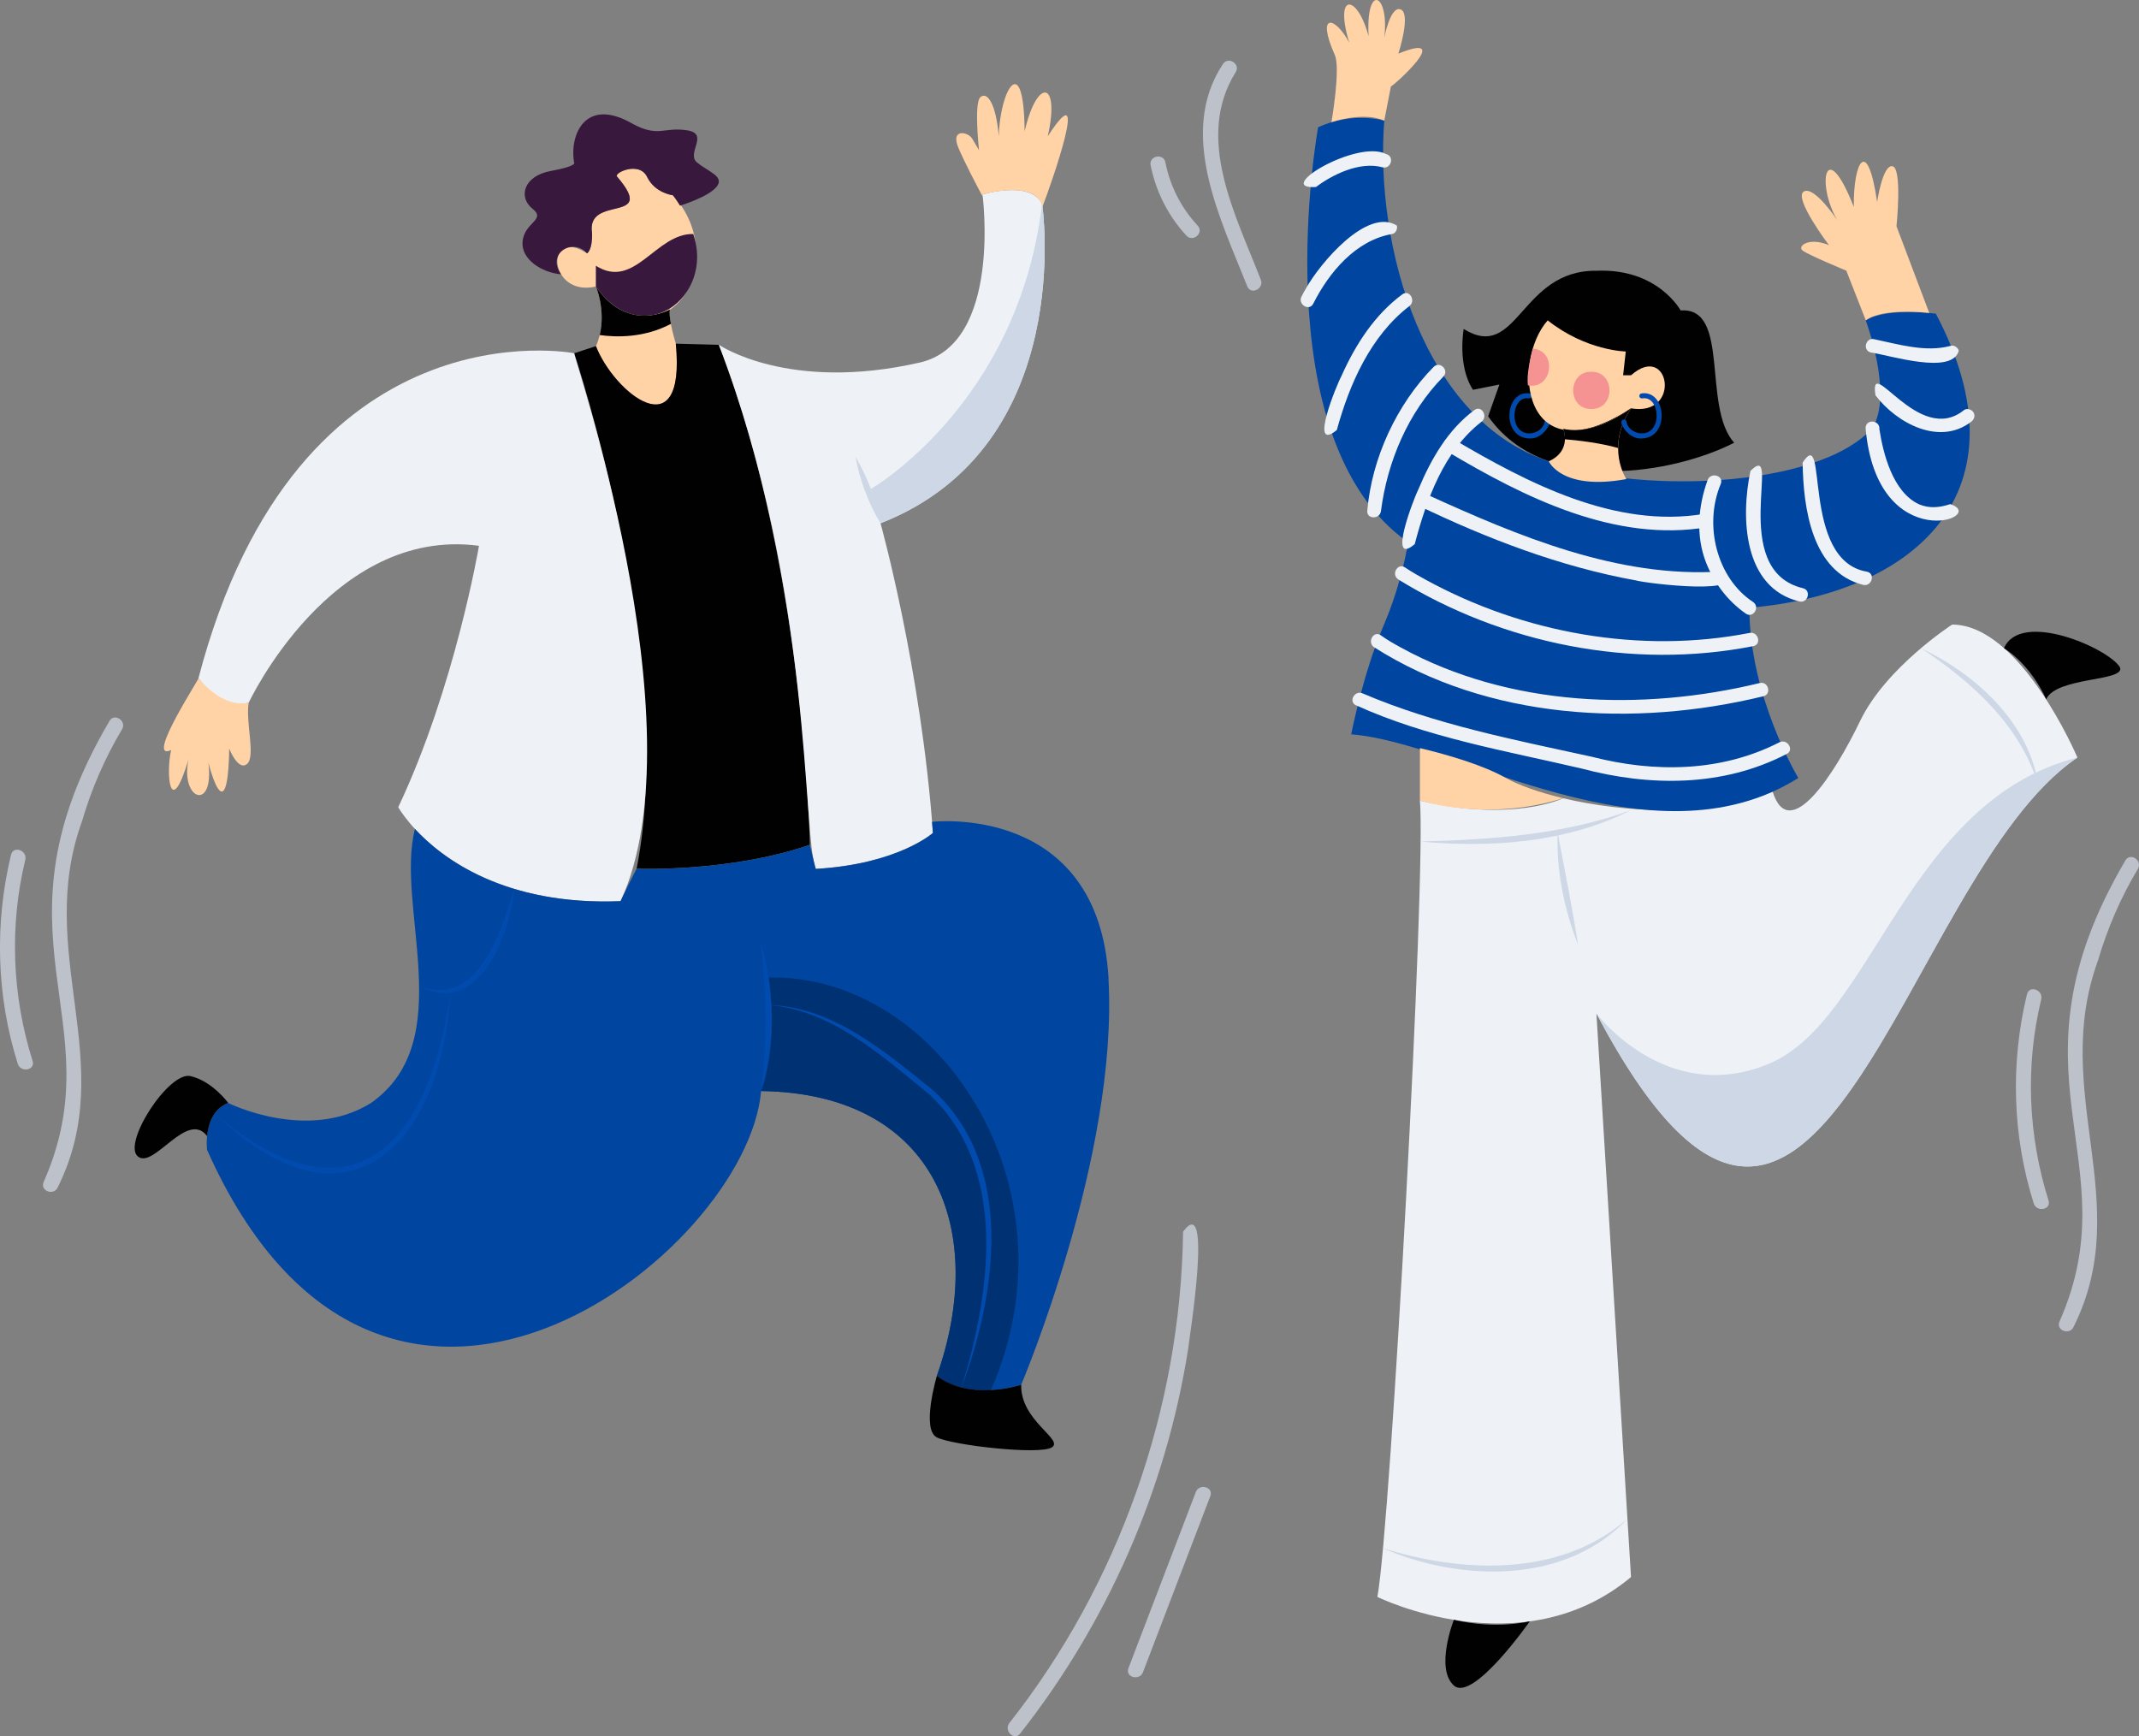 <svg viewBox = "0 0 425.49 345.38" width="425.49" height="345.38" xmlns="http://www.w3.org/2000/svg"><rect x="0" y="0" width="425.49" height="345.38" fill="#808080" stroke="none"/><g transform="matrix(1 0 0 1 212.75 172.69)"  ><g style=""   ><g transform="matrix(1 0 0 1 130.87 50.9)" id="c"  ><path style="stroke: none; stroke-width: 1; stroke-dasharray: none; stroke-linecap: butt; stroke-dashoffset: 0; stroke-linejoin: miter; stroke-miterlimit: 4; fill: rgb(238,242,246); fill-rule: nonzero; opacity: 1;"  transform=" translate(-343.62, -223.59)" d="M 388.31 124.25 C 388.31 124.25 375.16 132.74 370.03 143.39 C 364.9 154.05 355.91 167.99 352.61 157.47 C 340.15 162.69 322.99 161.64 310.96 158.79 C 310.96 158.79 300.85 163.66 282.45 159.25 C 283.71 173.62 276.67 303.09 273.99 317.66 C 273.99 317.66 302.73 331.87 324.44 313.71 L 317.56 201.61 C 361.37 284.51 378.08 174.33 413.24 150.69 C 413.24 150.69 402.04 124.24 388.3 124.24 Z" stroke-linecap="round" /></g><g transform="matrix(1 0 0 1 105.17 -98.91)" id="c"  ><path style="stroke: none; stroke-width: 1; stroke-dasharray: none; stroke-linecap: butt; stroke-dashoffset: 0; stroke-linejoin: miter; stroke-miterlimit: 4; fill: rgb(1,1,1); fill-rule: nonzero; opacity: 1;"  transform=" translate(-317.91, -73.78)" d="M 334.3 61.75 C 334.3 61.75 329.76 53.33 317.56 53.86 C 302.35 53.67 301.94 72.13 291.15 65.44 C 291.15 65.44 289.83 72.68 292.99 77.54 L 298.25 76.49 L 296.01 82.81 C 307.3 98.88 333.2 94.11 344.95 88.07 C 338.53 80.92 344.26 60.99 334.29 61.76 Z" stroke-linecap="round" /></g><g transform="matrix(1 0 0 1 91.53 -89.97)" id="c"  ><path style="stroke: none; stroke-width: 1; stroke-dasharray: none; stroke-linecap: butt; stroke-dashoffset: 0; stroke-linejoin: miter; stroke-miterlimit: 4; fill: rgb(0,75,173); fill-rule: nonzero; opacity: 1;"  transform=" translate(-304.28, -82.72)" d="M 304.26 87.22 C 298.54 87.12 299.31 77.49 304.29 78.26 C 304.56 78.3 304.75 78.56 304.7 78.84 C 304.66 79.11 304.4 79.3 304.13 79.25 C 300.44 78.58 299.96 86.91 304.79 86.16 C 307.07 85.65 307.26 83.89 307.27 83.87 C 307.32 83.22 308.34 83.32 308.26 83.96 C 308.56 84.06 306.97 87.39 304.26 87.21 Z" stroke-linecap="round" /></g><g transform="matrix(1 0 0 1 113.18 -80.29)" id="c"  ><path style="stroke: none; stroke-width: 1; stroke-dasharray: none; stroke-linecap: butt; stroke-dashoffset: 0; stroke-linejoin: miter; stroke-miterlimit: 4; fill: rgb(0,69,159); fill-rule: nonzero; opacity: 1;"  transform=" translate(-325.93, -92.4)" d="M 308.07 91.76 C 283.39 83.65 273.41 49.4 275.36 23.99 C 275.36 23.99 269.05 22.15 262.2 25.31 C 262.2 25.31 250.89 87.28 280.09 107.87 C 280.09 107.87 279.04 115.56 275.09 124.77 C 271.14 133.98 268.78 146.08 268.78 146.08 C 289.78 147.61 328.5 173.06 357.72 154.76 C 357.72 154.76 347.98 138.62 347.98 120.9 C 381.02 118.04 403.76 97.89 385.08 62.4 C 385.08 62.4 375.61 61.08 371.13 63.72 C 371.13 63.72 376.66 78.46 372.45 85.17 C 361.16 97.62 324.15 98.06 308.06 91.76 Z" stroke-linecap="round" /></g><g transform="matrix(1 0 0 1 104.88 -98.01)" id="c"  ><path style="stroke: none; stroke-width: 1; stroke-dasharray: none; stroke-linecap: butt; stroke-dashoffset: 0; stroke-linejoin: miter; stroke-miterlimit: 4; fill: rgb(255,211,165); fill-rule: nonzero; opacity: 1;"  transform=" translate(-317.62, -74.68)" d="M 307.86 63.73 C 300.57 71.94 302.72 95.28 324.44 81.23 C 334.62 82.95 332.08 67.88 324.44 74.65 L 322.86 74.65 L 323.39 69.92 C 323.39 69.92 315.5 69.79 307.87 63.74 Z" stroke-linecap="round" /></g><g transform="matrix(1 0 0 1 103.51 -84.15)" id="c"  ><path style="stroke: none; stroke-width: 1; stroke-dasharray: none; stroke-linecap: butt; stroke-dashoffset: 0; stroke-linejoin: miter; stroke-miterlimit: 4; fill: rgb(255,211,165); fill-rule: nonzero; opacity: 1;"  transform=" translate(-316.26, -88.54)" d="M 310.96 85.31 C 310.96 85.31 312.76 89.67 308.08 91.76 C 308.08 91.76 310.63 97.67 323.52 95.3 C 323.52 95.3 319.27 89.04 324.44 81.22 C 319 85.12 314.41 86.07 310.96 85.3 Z" stroke-linecap="round" /></g><g transform="matrix(1 0 0 1 104.94 -87.52)" id="c"  ><path style="stroke: none; stroke-width: 1; stroke-dasharray: none; stroke-linecap: butt; stroke-dashoffset: 0; stroke-linejoin: miter; stroke-miterlimit: 4; fill: rgb(1,1,1); fill-rule: nonzero; opacity: 1;"  transform=" translate(-317.69, -85.17)" d="M 311.29 87.38 C 313.6 87.57 318.21 88.07 321.87 89.12 C 321.87 86.87 322.49 84.16 324.43 81.22 C 318.99 85.12 314.4 86.07 310.95 85.3 C 310.95 85.3 311.32 86.2 311.28 87.38 Z" stroke-linecap="round" /></g><g transform="matrix(1 0 0 1 113.77 -89.97)" id="c"  ><path style="stroke: none; stroke-width: 1; stroke-dasharray: none; stroke-linecap: butt; stroke-dashoffset: 0; stroke-linejoin: miter; stroke-miterlimit: 4; fill: rgb(0,75,173); fill-rule: nonzero; opacity: 1;"  transform=" translate(-326.51, -82.72)" d="M 326.53 87.22 C 323.83 87.39 322.2 84.08 322.53 83.97 C 322.46 83.33 323.48 83.22 323.52 83.88 C 323.52 83.95 323.74 85.66 326 86.16 C 330.84 86.91 330.35 78.58 326.66 79.25 C 326.39 79.29 326.13 79.11 326.09 78.83 C 326.05 78.56 326.23 78.3 326.5 78.26 C 331.48 77.49 332.25 87.12 326.53 87.22 Z" stroke-linecap="round" /></g><g transform="matrix(1 0 0 1 60.69 -160.54)" id="c"  ><path style="stroke: none; stroke-width: 1; stroke-dasharray: none; stroke-linecap: butt; stroke-dashoffset: 0; stroke-linejoin: miter; stroke-miterlimit: 4; fill: rgb(255,211,165); fill-rule: nonzero; opacity: 1;"  transform=" translate(-273.44, -12.15)" d="M 275.36 23.99 L 276.68 17.18 C 277.11 17.18 289.5 6.04 278.16 10.67 C 278.16 10.67 280.73 2.78 278.65 1.89 C 276.58 1 275.36 7.51 275.36 7.51 C 276.43 -1.28 271.66 -3.55 272.24 7.21 C 270.05 -1.11 265.31 -1.72 268.39 8.49 C 265.68 3.3 261.7 2.32 265.53 10.96 C 266.71 13.62 264.85 24.31 264.85 24.31 C 264.85 24.31 271.09 22.11 275.37 23.99 Z" stroke-linecap="round" /></g><g transform="matrix(1 0 0 1 158.28 -124.74)" id="c"  ><path style="stroke: none; stroke-width: 1; stroke-dasharray: none; stroke-linecap: butt; stroke-dashoffset: 0; stroke-linejoin: miter; stroke-miterlimit: 4; fill: rgb(255,211,165); fill-rule: nonzero; opacity: 1;"  transform=" translate(-371.02, -47.95)" d="M 371.14 63.73 L 367.26 53.84 C 367.26 53.84 359.76 50.74 358.58 49.85 C 357.4 48.96 359.86 47.09 363.81 48.77 C 363.81 48.77 356.71 39.4 358.78 38.11 C 360.85 36.83 365.49 43.83 365.49 43.83 C 361.24 36.74 363.04 26.66 368.75 41.16 C 368.63 32.17 371.46 26.95 373.39 40.17 C 373.39 40.17 374.48 32.67 376.45 33.07 C 378.42 33.47 377.24 45.01 377.24 45.01 L 383.76 62.26 C 383.76 62.26 374.54 61.12 371.15 63.72 Z" stroke-linecap="round" /></g><g transform="matrix(1 0 0 1 83.95 -17.76)" id="c"  ><path style="stroke: none; stroke-width: 1; stroke-dasharray: none; stroke-linecap: butt; stroke-dashoffset: 0; stroke-linejoin: miter; stroke-miterlimit: 4; fill: rgb(255,211,165); fill-rule: nonzero; opacity: 1;"  transform=" translate(-296.69, -154.93)" d="M 299.57 154.77 C 295.17 152.28 288.47 150.26 282.44 148.81 L 282.44 159.24 C 282.44 159.24 295.76 163.59 310.95 158.78 C 306.11 157.63 302.1 156.2 299.57 154.77 Z" stroke-linecap="round" /></g><g transform="matrix(1 0 0 1 90.7 -8.17)" id="c"  ><path style="stroke: none; stroke-width: 1; stroke-dasharray: none; stroke-linecap: butt; stroke-dashoffset: 0; stroke-linejoin: miter; stroke-miterlimit: 4; fill: rgb(205,215,229); fill-rule: nonzero; opacity: 1;"  transform=" translate(-303.44, -164.52)" d="M 282.45 167.4 C 296.61 167.02 311.05 166.07 324.44 161.15 C 311.62 167.66 296.57 168.69 282.45 167.4 Z" stroke-linecap="round" /></g><g transform="matrix(1 0 0 1 181.08 -29.97)" id="c"  ><path style="stroke: none; stroke-width: 1; stroke-dasharray: none; stroke-linecap: butt; stroke-dashoffset: 0; stroke-linejoin: miter; stroke-miterlimit: 4; fill: rgb(205,215,229); fill-rule: nonzero; opacity: 1;"  transform=" translate(-393.83, -142.72)" d="M 382.12 128.93 C 393.15 134.2 403.75 143.88 405.53 156.51 C 402.11 144.48 392.25 135.65 382.12 128.93 Z" stroke-linecap="round" /></g><g transform="matrix(1 0 0 1 99.1 4.08)" id="c"  ><path style="stroke: none; stroke-width: 1; stroke-dasharray: none; stroke-linecap: butt; stroke-dashoffset: 0; stroke-linejoin: miter; stroke-miterlimit: 4; fill: rgb(205,215,229); fill-rule: nonzero; opacity: 1;"  transform=" translate(-311.84, -176.77)" d="M 309.84 165.61 C 311.04 172.21 312.94 181.36 313.88 187.93 C 311.15 180.85 309.55 173.22 309.84 165.61 Z" stroke-linecap="round" /></g><g transform="matrix(1 0 0 1 197.45 -40.3)" id="c"  ><path style="stroke: none; stroke-width: 1; stroke-dasharray: none; stroke-linecap: butt; stroke-dashoffset: 0; stroke-linejoin: miter; stroke-miterlimit: 4; fill: rgb(1,1,1); fill-rule: nonzero; opacity: 1;"  transform=" translate(-410.19, -132.39)" d="M 398.63 128.93 C 401.93 121.34 419.27 128.88 421.66 132.69 C 423.06 135.6 409.03 134.56 407.01 139.11 C 407.01 139.11 404.35 132.65 398.63 128.93 Z" stroke-linecap="round" /></g><g transform="matrix(1 0 0 1 86.53 134.68)" id="c"  ><path style="stroke: none; stroke-width: 1; stroke-dasharray: none; stroke-linecap: butt; stroke-dashoffset: 0; stroke-linejoin: miter; stroke-miterlimit: 4; fill: rgb(205,215,229); fill-rule: nonzero; opacity: 1;"  transform=" translate(-299.27, -307.37)" d="M 274.83 307.89 C 290.85 312.96 310.32 313.8 323.72 302.13 C 311.31 315.3 290.38 314.67 274.83 307.89 Z" stroke-linecap="round" /></g><g transform="matrix(1 0 0 1 83.17 156.29)" id="c"  ><path style="stroke: none; stroke-width: 1; stroke-dasharray: none; stroke-linecap: butt; stroke-dashoffset: 0; stroke-linejoin: miter; stroke-miterlimit: 4; fill: rgb(1,1,1); fill-rule: nonzero; opacity: 1;"  transform=" translate(-295.92, -328.98)" d="M 289.2 322.21 C 289.2 322.21 285.41 331.86 289.2 335.28 C 292.99 338.7 304.32 322.5 304.32 322.5 C 304.32 322.5 297.77 324.24 289.2 322.21 Z" stroke-linecap="round" /></g><g transform="matrix(1 0 0 1 103.8 -95.04)" id="c"  ><path style="stroke: none; stroke-width: 1; stroke-dasharray: none; stroke-linecap: butt; stroke-dashoffset: 0; stroke-linejoin: miter; stroke-miterlimit: 4; fill: rgb(245,147,147); fill-rule: nonzero; opacity: 1;"  transform=" translate(-316.54, -77.65)" d="M 316.54 81.36 C 321.35 81.43 321.35 73.88 316.54 73.95 C 311.73 73.88 311.73 81.43 316.54 81.36 Z" stroke-linecap="round" /></g><g transform="matrix(1 0 0 1 93.26 -99.65)" id="c"  ><path style="stroke: none; stroke-width: 1; stroke-dasharray: none; stroke-linecap: butt; stroke-dashoffset: 0; stroke-linejoin: miter; stroke-miterlimit: 4; fill: rgb(245,147,147); fill-rule: nonzero; opacity: 1;"  transform=" translate(-306.01, -73.04)" d="M 304.93 69.35 C 309.86 69.78 308.82 77.57 303.93 76.66 C 303.65 74.49 304.37 71.44 304.93 69.35 Z" stroke-linecap="round" /></g><g transform="matrix(1 0 0 1 74.36 -77.44)" id="c"  ><path style="stroke: none; stroke-width: 1; stroke-dasharray: none; stroke-linecap: butt; stroke-dashoffset: 0; stroke-linejoin: miter; stroke-miterlimit: 4; fill: rgb(238,242,246); fill-rule: nonzero; opacity: 1;"  transform=" translate(-287.1, -95.25)" d="M 281.41 108.23 C 283.74 99.38 287.21 89.72 294.67 83.91 C 296.07 82.88 294.71 80.52 293.29 81.56 C 288.03 85.43 284.67 91.31 282.18 97.23 C 281.3 98.95 275.85 112.93 281.41 108.24 Z" stroke-linecap="round" /></g><g transform="matrix(1 0 0 1 66.99 -84.95)" id="c"  ><path style="stroke: none; stroke-width: 1; stroke-dasharray: none; stroke-linecap: butt; stroke-dashoffset: 0; stroke-linejoin: miter; stroke-miterlimit: 4; fill: rgb(238,242,246); fill-rule: nonzero; opacity: 1;"  transform=" translate(-279.74, -87.74)" d="M 274.71 101.6 C 275.98 91.78 280.12 82.03 287.11 74.91 C 288.34 73.66 286.42 71.73 285.18 72.98 C 277.85 80.41 272.87 91.14 271.98 101.6 C 271.83 103.35 274.56 103.34 274.71 101.6 Z" stroke-linecap="round" /></g><g transform="matrix(1 0 0 1 59.43 -100.3)" id="c"  ><path style="stroke: none; stroke-width: 1; stroke-dasharray: none; stroke-linecap: butt; stroke-dashoffset: 0; stroke-linejoin: miter; stroke-miterlimit: 4; fill: rgb(238,242,246); fill-rule: nonzero; opacity: 1;"  transform=" translate(-272.18, -72.39)" d="M 265.92 85.54 C 268.44 76.38 272.63 66.84 280.33 60.9 C 281.73 59.87 280.37 57.5 278.95 58.55 C 273.48 62.59 269.69 68.46 266.93 74.6 C 265.99 76.29 260.23 90.21 265.91 85.55 Z" stroke-linecap="round" /></g><g transform="matrix(1 0 0 1 55.57 -120.07)" id="c"  ><path style="stroke: none; stroke-width: 1; stroke-dasharray: none; stroke-linecap: butt; stroke-dashoffset: 0; stroke-linejoin: miter; stroke-miterlimit: 4; fill: rgb(238,242,246); fill-rule: nonzero; opacity: 1;"  transform=" translate(-268.32, -52.62)" d="M 261.23 60.41 C 264.37 54.17 269.69 47.8 276.91 46.55 C 277.64 46.44 278.04 45.53 277.86 44.87 C 271.96 41.2 262.57 52.38 259.81 57.33 C 259.48 57.88 259.16 58.45 258.88 59.02 C 258.12 60.59 260.47 61.97 261.23 60.4 Z" stroke-linecap="round" /></g><g transform="matrix(1 0 0 1 55.27 -139.03)" id="c"  ><path style="stroke: none; stroke-width: 1; stroke-dasharray: none; stroke-linecap: butt; stroke-dashoffset: 0; stroke-linejoin: miter; stroke-miterlimit: 4; fill: rgb(238,242,246); fill-rule: nonzero; opacity: 1;"  transform=" translate(-268.01, -33.66)" d="M 261.77 37.2 C 264.88 34.84 270.39 32.02 275 33.28 C 276.7 33.72 277.43 31.09 275.73 30.65 C 269.92 27.64 253.08 37.77 261.77 37.2 Z" stroke-linecap="round" /></g><g transform="matrix(1 0 0 1 130.92 -64.25)" id="c"  ><path style="stroke: none; stroke-width: 1; stroke-dasharray: none; stroke-linecap: butt; stroke-dashoffset: 0; stroke-linejoin: miter; stroke-miterlimit: 4; fill: rgb(238,242,246); fill-rule: nonzero; opacity: 1;"  transform=" translate(-343.66, -108.44)" d="M 348.68 119.73 C 341.57 115.04 338.8 104.51 342.3 96.22 C 342.9 94.57 340.27 93.86 339.67 95.5 C 337.76 100.77 337.29 106.61 339.36 111.91 C 340.95 115.97 343.71 119.61 347.31 122.09 C 348.79 123.04 350.16 120.69 348.69 119.74 Z" stroke-linecap="round" /></g><g transform="matrix(1 0 0 1 140.72 -66.53)" id="c"  ><path style="stroke: none; stroke-width: 1; stroke-dasharray: none; stroke-linecap: butt; stroke-dashoffset: 0; stroke-linejoin: miter; stroke-miterlimit: 4; fill: rgb(238,242,246); fill-rule: nonzero; opacity: 1;"  transform=" translate(-353.46, -106.16)" d="M 348.19 93.68 C 346.24 102.93 346.73 116.93 357.92 119.64 C 359.62 120.06 360.35 117.43 358.64 117.01 C 343.48 113.41 354.8 87.13 348.18 93.68 Z" stroke-linecap="round" /></g><g transform="matrix(1 0 0 1 152.72 -69.21)" id="c"  ><path style="stroke: none; stroke-width: 1; stroke-dasharray: none; stroke-linecap: butt; stroke-dashoffset: 0; stroke-linejoin: miter; stroke-miterlimit: 4; fill: rgb(238,242,246); fill-rule: nonzero; opacity: 1;"  transform=" translate(-365.47, -103.48)" d="M 358.58 92.02 C 358.71 100.98 360.39 113.8 370.65 116.35 C 372.36 116.71 373.09 114.08 371.38 113.72 C 358.07 111.51 363.78 84.08 358.58 92.02 Z" stroke-linecap="round" /></g><g transform="matrix(1 0 0 1 167.61 -78.98)" id="c"  ><path style="stroke: none; stroke-width: 1; stroke-dasharray: none; stroke-linecap: butt; stroke-dashoffset: 0; stroke-linejoin: miter; stroke-miterlimit: 4; fill: rgb(238,242,246); fill-rule: nonzero; opacity: 1;"  transform=" translate(-380.36, -93.71)" d="M 371.1 85.17 C 373.42 111.03 395.81 102.87 387.95 100.28 C 385.79 100.99 383.81 101.17 381.77 100.33 C 376.46 97.91 374.57 90.05 373.85 85.37 C 373.99 83.51 371.11 83.28 371.1 85.18 Z" stroke-linecap="round" /></g><g transform="matrix(1 0 0 1 170.1 -91.55)" id="c"  ><path style="stroke: none; stroke-width: 1; stroke-dasharray: none; stroke-linecap: butt; stroke-dashoffset: 0; stroke-linejoin: miter; stroke-miterlimit: 4; fill: rgb(238,242,246); fill-rule: nonzero; opacity: 1;"  transform=" translate(-382.84, -81.14)" d="M 373.06 78.64 C 377.26 84.17 385.76 88.75 392.07 83.91 C 392.67 83.48 392.96 82.72 392.56 82.05 C 392.22 81.46 391.3 81.13 390.69 81.56 C 381.63 88.92 371.73 69.96 373.06 78.65 Z" stroke-linecap="round" /></g><g transform="matrix(1 0 0 1 167.64 -102.89)" id="c"  ><path style="stroke: none; stroke-width: 1; stroke-dasharray: none; stroke-linecap: butt; stroke-dashoffset: 0; stroke-linejoin: miter; stroke-miterlimit: 4; fill: rgb(238,242,246); fill-rule: nonzero; opacity: 1;"  transform=" translate(-380.38, -69.8)" d="M 372.1 70.11 C 375.95 70.67 388.34 74.67 389.63 69.76 C 389.45 69.11 388.64 68.54 387.95 68.81 C 383.04 70.13 377.69 68.5 372.83 67.48 C 371.13 67.04 370.41 69.66 372.11 70.11 Z" stroke-linecap="round" /></g><g transform="matrix(1 0 0 1 101.16 -76.37)" id="c"  ><path style="stroke: none; stroke-width: 1; stroke-dasharray: none; stroke-linecap: butt; stroke-dashoffset: 0; stroke-linejoin: miter; stroke-miterlimit: 4; fill: rgb(238,242,246); fill-rule: nonzero; opacity: 1;"  transform=" translate(-313.9, -96.32)" d="M 287.73 89.72 C 303.14 98.92 321.28 108.01 339.71 104.85 C 341.43 104.48 340.7 101.86 338.99 102.22 C 321.29 105.18 303.92 96.11 289.11 87.37 C 287.64 86.4 286.27 88.76 287.74 89.72 Z" stroke-linecap="round" /></g><g transform="matrix(1 0 0 1 99.78 -65.33)" id="c"  ><path style="stroke: none; stroke-width: 1; stroke-dasharray: none; stroke-linecap: butt; stroke-dashoffset: 0; stroke-linejoin: miter; stroke-miterlimit: 4; fill: rgb(238,242,246); fill-rule: nonzero; opacity: 1;"  transform=" translate(-312.52, -107.36)" d="M 282.09 100.55 C 295.84 107.17 310.31 112.72 325.36 115.45 C 327.67 116.09 348.88 118.64 342.44 113.68 C 321.83 115.04 301.85 106.6 283.46 98.2 C 281.9 97.41 280.52 99.76 282.08 100.55 Z" stroke-linecap="round" /></g><g transform="matrix(1 0 0 1 100.87 -51.24)" id="c"  ><path style="stroke: none; stroke-width: 1; stroke-dasharray: none; stroke-linecap: butt; stroke-dashoffset: 0; stroke-linejoin: miter; stroke-miterlimit: 4; fill: rgb(238,242,246); fill-rule: nonzero; opacity: 1;"  transform=" translate(-313.61, -121.45)" d="M 278.09 115.24 C 298.89 128.06 324.69 133.27 348.75 128.53 C 350.47 128.19 349.74 125.57 348.03 125.9 C 326.24 130.16 303 125.95 283.59 115.32 C 282.19 114.56 280.8 113.77 279.48 112.88 C 278.03 111.89 276.66 114.26 278.11 115.23 Z" stroke-linecap="round" /></g><g transform="matrix(1 0 0 1 99.48 -38.64)" id="c"  ><path style="stroke: none; stroke-width: 1; stroke-dasharray: none; stroke-linecap: butt; stroke-dashoffset: 0; stroke-linejoin: miter; stroke-miterlimit: 4; fill: rgb(238,242,246); fill-rule: nonzero; opacity: 1;"  transform=" translate(-312.23, -134.05)" d="M 273.3 128.73 C 296.01 143.18 325.1 144.74 350.77 138.5 C 352.47 138.09 351.75 135.46 350.05 135.87 C 326.6 141.55 300.26 140.63 278.72 128.84 C 277.34 128.09 275.95 127.3 274.68 126.38 C 273.26 125.35 271.9 127.71 273.3 128.73 Z" stroke-linecap="round" /></g><g transform="matrix(1 0 0 1 99.81 -26.13)" id="c"  ><path style="stroke: none; stroke-width: 1; stroke-dasharray: none; stroke-linecap: butt; stroke-dashoffset: 0; stroke-linejoin: miter; stroke-miterlimit: 4; fill: rgb(238,242,246); fill-rule: nonzero; opacity: 1;"  transform=" translate(-312.56, -146.56)" d="M 269.72 140.29 C 283.9 146.72 299.49 149.35 314.57 152.87 C 328.14 156.48 342.67 156.57 355.38 149.99 C 356.97 149.26 355.59 146.91 354 147.64 C 342.39 153.61 329.1 153.74 316.66 150.54 C 301.35 147.19 285.54 144.13 271.1 137.95 C 269.53 137.18 268.15 139.53 269.72 140.3 Z" stroke-linecap="round" /></g><g transform="matrix(1 0 0 1 152.65 18.68)" id="c"  ><path style="stroke: none; stroke-width: 1; stroke-dasharray: none; stroke-linecap: butt; stroke-dashoffset: 0; stroke-linejoin: miter; stroke-miterlimit: 4; fill: rgb(205,215,229); fill-rule: nonzero; opacity: 1;"  transform=" translate(-365.4, -191.37)" d="M 352.07 211.52 C 331.54 220.25 317.56 201.61 317.56 201.61 C 361.37 284.51 378.08 174.33 413.24 150.69 C 379.29 159.37 372.59 202.79 352.06 211.52 Z" stroke-linecap="round" /></g><g transform="matrix(1 0 0 1 32.35 -137.75)" id="c"  ><path style="stroke: none; stroke-width: 1; stroke-dasharray: none; stroke-linecap: butt; stroke-dashoffset: 0; stroke-linejoin: miter; stroke-miterlimit: 4; fill: rgb(189,193,202); fill-rule: nonzero; opacity: 1;"  transform=" translate(-245.09, -34.94)" d="M 243.26 12.73 C 234.15 26.51 242.79 43.52 248.1 56.96 C 248.81 58.76 251.5 57.42 250.79 55.64 C 245.85 42.87 237.6 27.49 245.78 14.37 C 246.84 12.76 244.33 11.12 243.26 12.74 Z" stroke-linecap="round" /></g><g transform="matrix(1 0 0 1 20.99 -133.44)" id="c"  ><path style="stroke: none; stroke-width: 1; stroke-dasharray: none; stroke-linecap: butt; stroke-dashoffset: 0; stroke-linejoin: miter; stroke-miterlimit: 4; fill: rgb(189,193,202); fill-rule: nonzero; opacity: 1;"  transform=" translate(-233.73, -39.25)" d="M 228.88 32.89 C 229.91 38.1 232.38 42.97 235.99 46.87 C 237.3 48.28 239.55 46.3 238.23 44.88 C 234.96 41.36 232.74 37.02 231.81 32.3 C 231.44 30.4 228.49 30.99 228.87 32.89 Z" stroke-linecap="round" /></g><g transform="matrix(1 0 0 1 204.77 44.96)" id="c"  ><path style="stroke: none; stroke-width: 1; stroke-dasharray: none; stroke-linecap: butt; stroke-dashoffset: 0; stroke-linejoin: miter; stroke-miterlimit: 4; fill: rgb(189,193,202); fill-rule: nonzero; opacity: 1;"  transform=" translate(-417.51, -217.65)" d="M 422.78 171.15 C 397.62 213.94 423.96 230.6 409.66 262.9 C 408.92 264.69 411.75 265.68 412.49 263.9 C 424.8 239.15 407.77 217.28 417.32 191.07 C 419.19 184.68 421.84 178.55 425.26 172.84 C 426.25 171.19 423.77 169.49 422.78 171.15 Z" stroke-linecap="round" /></g><g transform="matrix(1 0 0 1 191.54 45.95)" id="c"  ><path style="stroke: none; stroke-width: 1; stroke-dasharray: none; stroke-linecap: butt; stroke-dashoffset: 0; stroke-linejoin: miter; stroke-miterlimit: 4; fill: rgb(189,193,202); fill-rule: nonzero; opacity: 1;"  transform=" translate(-404.29, -218.64)" d="M 403.21 197.77 C 399.89 211.47 400.3 225.92 404.55 239.38 C 405.12 241.2 408.08 240.66 407.5 238.82 C 403.41 225.89 402.85 211.97 406.04 198.78 C 406.49 196.92 403.67 195.9 403.21 197.78 Z" stroke-linecap="round" /></g><g transform="matrix(1 0 0 1 -88.06 -124.44)" id="c"  ><path style="stroke: none; stroke-width: 1; stroke-dasharray: none; stroke-linecap: butt; stroke-dashoffset: 0; stroke-linejoin: miter; stroke-miterlimit: 4; fill: rgb(255,211,165); fill-rule: nonzero; opacity: 1;"  transform=" translate(-124.68, -48.25)" d="M 133.84 38.84 C 145.8 51.86 132.61 73.46 118.54 57 C 108.93 59.18 108.33 44.93 116.76 50.39 C 116.76 50.39 117.85 49.8 117.75 46.34 C 116.53 38.54 130.86 44.67 122.78 35.18 C 121.79 34.49 127.12 31.92 128.7 35.18 C 130.28 38.44 133.83 38.83 133.83 38.83 Z" stroke-linecap="round" /></g><g transform="matrix(1 0 0 1 -89.29 -134.03)" id="c"  ><path style="stroke: none; stroke-width: 1; stroke-dasharray: none; stroke-linecap: butt; stroke-dashoffset: 0; stroke-linejoin: miter; stroke-miterlimit: 4; fill: rgb(56,25,61); fill-rule: nonzero; opacity: 1;"  transform=" translate(-123.45, -38.66)" d="M 138.65 32.33 C 136.4 30.45 141.24 26.6 136.6 25.91 C 131.96 25.22 130.97 27.39 125.84 24.63 C 116.43 19.16 113.22 26.82 114.19 32.33 C 114.19 32.33 114.98 33.02 109.55 34.01 C 104.12 35 103.04 39.24 105.9 41.51 C 108.76 43.78 104.22 44.15 103.93 48.16 C 103.68 51.57 107.71 54.22 111.6 54.57 C 108.6 50.36 114.01 47.23 116.77 50.4 C 116.77 50.4 117.86 49.81 117.76 46.35 C 116.54 38.55 130.87 44.68 122.79 35.19 C 121.8 34.5 127.13 31.93 128.71 35.19 C 130.29 38.45 133.84 38.84 133.84 38.84 C 133.84 38.84 134.46 39.63 135.26 40.91 C 135.26 40.91 140.85 39.23 142.53 37.16 C 144.21 35.09 140.91 34.2 138.66 32.32 Z" stroke-linecap="round" /></g><g transform="matrix(1 0 0 1 -84.14 -117.99)" id="c"  ><path style="stroke: none; stroke-width: 1; stroke-dasharray: none; stroke-linecap: butt; stroke-dashoffset: 0; stroke-linejoin: miter; stroke-miterlimit: 4; fill: rgb(56,25,61); fill-rule: nonzero; opacity: 1;"  transform=" translate(-128.61, -54.7)" d="M 137.91 46.55 C 130.43 46.38 126.26 57.77 118.53 52.86 L 118.53 57.01 C 127.79 70 142.17 59.04 137.91 46.55 Z" stroke-linecap="round" /></g><g transform="matrix(1 0 0 1 -86.16 -103.95)" id="c"  ><path style="stroke: none; stroke-width: 1; stroke-dasharray: none; stroke-linecap: butt; stroke-dashoffset: 0; stroke-linejoin: miter; stroke-miterlimit: 4; fill: rgb(255,211,165); fill-rule: nonzero; opacity: 1;"  transform=" translate(-126.58, -68.74)" d="M 118.54 57.01 C 118.54 57.01 121.11 63.03 118.54 68.86 C 122.19 78.19 136.49 89.7 134.43 68.37 C 134.43 68.37 132.85 63.24 133.24 61.56 C 133.24 61.56 124.95 66.4 118.53 57.02 Z" stroke-linecap="round" /></g><g transform="matrix(1 0 0 1 -86.75 -110.73)" id="c"  ><path style="stroke: none; stroke-width: 1; stroke-dasharray: none; stroke-linecap: butt; stroke-dashoffset: 0; stroke-linejoin: miter; stroke-miterlimit: 4; fill: rgb(1,1,1); fill-rule: nonzero; opacity: 1;"  transform=" translate(-125.99, -61.96)" d="M 119.28 66.65 C 122.53 67.1 128.1 67.26 133.45 64.42 C 133.23 63.28 133.1 62.17 133.25 61.55 C 133.25 61.55 124.96 66.39 118.54 57.01 C 118.54 57.01 120.5 61.61 119.28 66.66 Z" stroke-linecap="round" /></g><g transform="matrix(1 0 0 1 -75.09 -52.09)" id="c"  ><path style="stroke: none; stroke-width: 1; stroke-dasharray: none; stroke-linecap: butt; stroke-dashoffset: 0; stroke-linejoin: miter; stroke-miterlimit: 4; fill: rgb(1,1,1); fill-rule: nonzero; opacity: 1;"  transform=" translate(-137.66, -120.6)" d="M 142.98 68.59 L 134.43 68.36 C 136.49 89.74 122.15 78.12 118.54 68.85 L 114.23 70.27 C 114.23 70.27 134.82 132.13 126.63 172.8 C 126.63 172.8 144.9 173.59 161.09 168.06 C 161.09 168.06 160.13 112.54 142.99 68.58 Z" stroke-linecap="round" /></g><g transform="matrix(1 0 0 1 -128.65 -48.16)" id="c"  ><path style="stroke: none; stroke-width: 1; stroke-dasharray: none; stroke-linecap: butt; stroke-dashoffset: 0; stroke-linejoin: miter; stroke-miterlimit: 4; fill: rgb(238,242,246); fill-rule: nonzero; opacity: 1;"  transform=" translate(-84.09, -124.53)" d="M 114.23 70.27 C 114.23 70.27 59.21 59.48 39.47 134.9 C 39.47 134.9 43.94 141.35 49.47 139.77 C 49.47 139.77 65.88 104.68 95.27 108.57 C 95.27 108.57 90.53 136.62 79.21 160.57 C 79.21 160.57 90.27 180.58 123.44 179.26 C 139.63 144.25 113.27 68.75 114.23 70.28 Z" stroke-linecap="round" /></g><g transform="matrix(1 0 0 1 -37.35 -67.37)" id="c"  ><path style="stroke: none; stroke-width: 1; stroke-dasharray: none; stroke-linecap: butt; stroke-dashoffset: 0; stroke-linejoin: miter; stroke-miterlimit: 4; fill: rgb(238,242,246); fill-rule: nonzero; opacity: 1;"  transform=" translate(-175.39, -105.32)" d="M 207.28 40.52 C 204.91 35.78 195.43 38.68 195.43 38.68 C 195.43 38.68 199.38 68.35 182.99 72.11 C 156.81 78.1 142.98 68.58 142.98 68.58 C 161.76 117.6 159.61 166.97 162.27 172.83 C 178.66 171.88 185.57 165.68 185.57 165.68 C 183.2 132.91 175.14 104.08 175.14 104.08 C 214.46 88.68 207.29 40.51 207.29 40.51 Z" stroke-linecap="round" /></g><g transform="matrix(1 0 0 1 -171.51 -26.18)" id="c"  ><path style="stroke: none; stroke-width: 1; stroke-dasharray: none; stroke-linecap: butt; stroke-dashoffset: 0; stroke-linejoin: miter; stroke-miterlimit: 4; fill: rgb(255,211,165); fill-rule: nonzero; opacity: 1;"  transform=" translate(-41.24, -146.51)" d="M 39.47 134.89 C 40.36 133.98 28.62 151.69 34.04 149.2 C 32.98 153.82 33.77 163.38 37.5 151.08 C 35.78 159.14 42.69 161.58 41.45 151.67 C 41.45 151.67 43.03 158.09 44.31 157.4 C 45.59 156.71 45.59 148.91 45.59 148.91 C 45.59 148.91 47.37 153.45 49.14 151.97 C 50.91 150.49 48.81 143.64 49.47 139.76 C 49.47 139.76 44.8 141.31 39.47 134.89 Z" stroke-linecap="round" /></g><g transform="matrix(1 0 0 1 -11.43 -143.75)" id="c"  ><path style="stroke: none; stroke-width: 1; stroke-dasharray: none; stroke-linecap: butt; stroke-dashoffset: 0; stroke-linejoin: miter; stroke-miterlimit: 4; fill: rgb(255,211,165); fill-rule: nonzero; opacity: 1;"  transform=" translate(-201.32, -28.94)" d="M 195.49 39.14 C 195.46 38.86 195.44 38.69 195.44 38.69 C 195.3 38.67 206.17 35.61 207.36 41.13 C 209.11 36.62 217.15 13.69 208.42 27.1 C 210.94 15.99 206.28 15.37 203.82 26.13 C 203.67 9.8 198.89 17.86 198.68 27.1 C 198.08 20.27 196.26 18.15 194.99 19.36 C 193.72 20.57 194.75 29.88 194.75 29.88 C 194.75 29.88 194.21 28.97 193.39 27.58 C 192.57 26.19 189.01 25.52 190.64 29.39 C 191.86 32.28 194.32 36.95 195.49 39.14 Z" stroke-linecap="round" /></g><g transform="matrix(1 0 0 1 -81.87 47.26)" id="c"  ><path style="stroke: none; stroke-width: 1; stroke-dasharray: none; stroke-linecap: butt; stroke-dashoffset: 0; stroke-linejoin: miter; stroke-miterlimit: 4; fill: rgb(0,69,159); fill-rule: nonzero; opacity: 1;"  transform=" translate(-130.87, -219.95)" d="M 220.51 194.72 C 218.53 159.58 185.4 163.48 185.39 163.48 C 185.45 164.22 185.51 164.96 185.56 165.7 C 185.56 165.7 178.65 171.9 162.26 172.85 L 161.07 168.07 C 144.88 173.6 126.61 172.81 126.61 172.81 C 124.27 177.42 123.42 179.26 123.42 179.26 C 100.26 180.18 87.89 170.7 82.53 164.9 C 78.58 180.47 91.35 207.05 73.8 219.4 C 61.16 227.3 45.37 219.4 45.37 219.4 C 40.24 221.37 41.18 228.74 41.18 228.74 C 76 306.79 148.64 249.42 151.39 217.03 C 186.69 217.55 196.38 245.35 186.34 273.69 C 193.05 278.82 203.12 275.47 203.12 275.47 C 203.12 275.47 222.47 229.86 220.49 194.72 Z" stroke-linecap="round" /></g><g transform="matrix(1 0 0 1 -51.7 -6.06)" id="c"  ><path style="stroke: none; stroke-width: 1; stroke-dasharray: none; stroke-linecap: butt; stroke-dashoffset: 0; stroke-linejoin: miter; stroke-miterlimit: 4; fill: rgb(0,69,159); fill-rule: nonzero; opacity: 1;"  transform=" translate(-161.04, -166.63)" d="M 161.06 167.27 C 161.06 166.94 161.04 166.51 161.02 165.99 C 161.04 166.51 161.05 166.94 161.06 167.27 Z" stroke-linecap="round" /></g><g transform="matrix(1 0 0 1 -35.75 62.81)" id="c"  ><path style="stroke: none; stroke-width: 1; stroke-dasharray: none; stroke-linecap: butt; stroke-dashoffset: 0; stroke-linejoin: miter; stroke-miterlimit: 4; fill: rgb(0,50,115); fill-rule: nonzero; opacity: 1;"  transform=" translate(-177, -235.5)" d="M 197.12 276.51 C 214.9 235.9 186.43 193.65 152.88 194.46 C 154.94 208.61 151.41 217.03 151.41 217.03 C 186.71 217.55 196.4 245.35 186.36 273.69 C 189.67 276.22 193.79 276.68 197.12 276.51 Z" stroke-linecap="round" /></g><g transform="matrix(1 0 0 1 -176.66 49.53)" id="c"  ><path style="stroke: none; stroke-width: 1; stroke-dasharray: none; stroke-linecap: butt; stroke-dashoffset: 0; stroke-linejoin: miter; stroke-miterlimit: 4; fill: rgb(1,1,1); fill-rule: nonzero; opacity: 1;"  transform=" translate(-36.09, -222.22)" d="M 41.2 226 C 41.42 223.69 42.31 220.58 45.39 219.39 C 45.39 219.39 42.23 215.05 37.89 214.06 C 33.55 213.07 24.27 227.48 27.43 230.05 C 30.59 232.62 37.22 220.74 41.21 226 Z" stroke-linecap="round" /></g><g transform="matrix(1 0 0 1 -15.44 108.39)" id="c"  ><path style="stroke: none; stroke-width: 1; stroke-dasharray: none; stroke-linecap: butt; stroke-dashoffset: 0; stroke-linejoin: miter; stroke-miterlimit: 4; fill: rgb(1,1,1); fill-rule: nonzero; opacity: 1;"  transform=" translate(-197.3, -281.08)" d="M 186.35 273.69 C 186.35 273.69 183.19 284.35 186.35 285.93 C 189.51 287.51 206.88 289.48 209.25 287.9 C 211.62 286.32 202.93 282.57 203.13 275.46 C 203.13 275.46 193.06 278.82 186.35 273.68 Z" stroke-linecap="round" /></g><g transform="matrix(1 0 0 1 -119.93 14.52)" id="c"  ><path style="stroke: none; stroke-width: 1; stroke-dasharray: none; stroke-linecap: butt; stroke-dashoffset: 0; stroke-linejoin: miter; stroke-miterlimit: 4; fill: rgb(0,75,173); fill-rule: nonzero; opacity: 1;"  transform=" translate(-92.81, -187.21)" d="M 102.29 176.81 C 101.52 185.94 95 202.72 83.34 196.1 C 94.99 200.71 99.64 185.26 102.29 176.81 Z" stroke-linecap="round" /></g><g transform="matrix(1 0 0 1 -60.4 29.36)" id="c"  ><path style="stroke: none; stroke-width: 1; stroke-dasharray: none; stroke-linecap: butt; stroke-dashoffset: 0; stroke-linejoin: miter; stroke-miterlimit: 4; fill: rgb(0,75,173); fill-rule: nonzero; opacity: 1;"  transform=" translate(-152.34, -202.05)" d="M 151.21 187.06 C 154.15 196.71 154.24 207.34 151.41 217.03 C 152.57 207.05 152.5 197.02 151.21 187.06 Z" stroke-linecap="round" /></g><g transform="matrix(1 0 0 1 -37.72 65.28)" id="c"  ><path style="stroke: none; stroke-width: 1; stroke-dasharray: none; stroke-linecap: butt; stroke-dashoffset: 0; stroke-linejoin: miter; stroke-miterlimit: 4; fill: rgb(0,75,173); fill-rule: nonzero; opacity: 1;"  transform=" translate(-175.03, -237.97)" d="M 191.26 276 C 197.03 257.28 200.67 232.54 184.88 217.72 C 175.55 210.12 165.37 200.85 152.85 199.93 C 165.53 200.14 176.19 209.31 185.62 216.9 C 201.94 231.8 198.27 257.34 191.27 276.01 Z" stroke-linecap="round" /></g><g transform="matrix(1 0 0 1 -146.59 42.67)" id="c"  ><path style="stroke: none; stroke-width: 1; stroke-dasharray: none; stroke-linecap: butt; stroke-dashoffset: 0; stroke-linejoin: miter; stroke-miterlimit: 4; fill: rgb(0,75,173); fill-rule: nonzero; opacity: 1;"  transform=" translate(-66.16, -215.36)" d="M 89.61 197.31 C 87.87 228.15 68.81 247 42.71 221.48 C 70.27 244.82 85.4 227.43 89.61 197.31 Z" stroke-linecap="round" /></g><g transform="matrix(1 0 0 1 -22.23 -100.38)" id="c"  ><path style="stroke: none; stroke-width: 1; stroke-dasharray: none; stroke-linecap: butt; stroke-dashoffset: 0; stroke-linejoin: miter; stroke-miterlimit: 4; fill: rgb(205,215,229); fill-rule: nonzero; opacity: 1;"  transform=" translate(-190.51, -72.31)" d="M 173.22 97.27 L 175.14 104.1 C 214.46 88.7 207.29 40.53 207.29 40.53 C 202.55 80.41 173.22 97.27 173.22 97.27 Z" stroke-linecap="round" /></g><g transform="matrix(1 0 0 1 -40.1 -75.21)" id="c"  ><path style="stroke: none; stroke-width: 1; stroke-dasharray: none; stroke-linecap: butt; stroke-dashoffset: 0; stroke-linejoin: miter; stroke-miterlimit: 4; fill: rgb(205,215,229); fill-rule: nonzero; opacity: 1;"  transform=" translate(-172.64, -97.48)" d="M 175.13 104.1 C 172.71 100.01 171.03 95.55 170.16 90.87 C 172.6 95 174.24 99.38 175.13 104.1 Z" stroke-linecap="round" /></g><g transform="matrix(1 0 0 1 -196.23 17.21)" id="c"  ><path style="stroke: none; stroke-width: 1; stroke-dasharray: none; stroke-linecap: butt; stroke-dashoffset: 0; stroke-linejoin: miter; stroke-miterlimit: 4; fill: rgb(189,193,202); fill-rule: nonzero; opacity: 1;"  transform=" translate(-16.51, -189.9)" d="M 21.78 143.4 C -3.38 186.19 22.96 202.85 8.66 235.15 C 7.92 236.94 10.75 237.93 11.49 236.15 C 23.8 211.4 6.77 189.53 16.32 163.32 C 18.19 156.93 20.84 150.8 24.26 145.09 C 25.25 143.44 22.78 141.74 21.78 143.4 Z" stroke-linecap="round" /></g><g transform="matrix(1 0 0 1 -209.47 18.19)" id="c"  ><path style="stroke: none; stroke-width: 1; stroke-dasharray: none; stroke-linecap: butt; stroke-dashoffset: 0; stroke-linejoin: miter; stroke-miterlimit: 4; fill: rgb(189,193,202); fill-rule: nonzero; opacity: 1;"  transform=" translate(-3.28, -190.88)" d="M 2.2 170.01 C -1.12 183.71 -0.71 198.16 3.54 211.62 C 4.11 213.44 7.07 212.9 6.49 211.06 C 2.4 198.13 1.84 184.21 5.03 171.02 C 5.48 169.16 2.66 168.14 2.2 170.02 Z" stroke-linecap="round" /></g><g transform="matrix(1 0 0 1 6.65 121.79)" id="c"  ><path style="stroke: none; stroke-width: 1; stroke-dasharray: none; stroke-linecap: butt; stroke-dashoffset: 0; stroke-linejoin: miter; stroke-miterlimit: 4; fill: rgb(189,193,202); fill-rule: nonzero; opacity: 1;"  transform=" translate(-219.4, -294.48)" d="M 235.34 244.99 C 234.88 280.19 222.57 315.08 200.79 342.74 C 199.61 344.24 201.72 346.38 202.91 344.86 C 220.3 322.79 231.9 296.32 236.31 268.57 C 236.61 265.98 241.3 236.95 235.35 244.99 Z" stroke-linecap="round" /></g><g transform="matrix(1 0 0 1 19.87 142.03)" id="c"  ><path style="stroke: none; stroke-width: 1; stroke-dasharray: none; stroke-linecap: butt; stroke-dashoffset: 0; stroke-linejoin: miter; stroke-miterlimit: 4; fill: rgb(189,193,202); fill-rule: nonzero; opacity: 1;"  transform=" translate(-232.62, -314.72)" d="M 237.87 296.8 C 233.4 308.48 228.94 320.16 224.47 331.84 C 223.78 333.65 226.68 334.43 227.36 332.64 C 231.83 320.96 236.29 309.28 240.76 297.6 C 241.45 295.79 238.55 295.01 237.87 296.8 Z" stroke-linecap="round" /></g></g></g></svg>